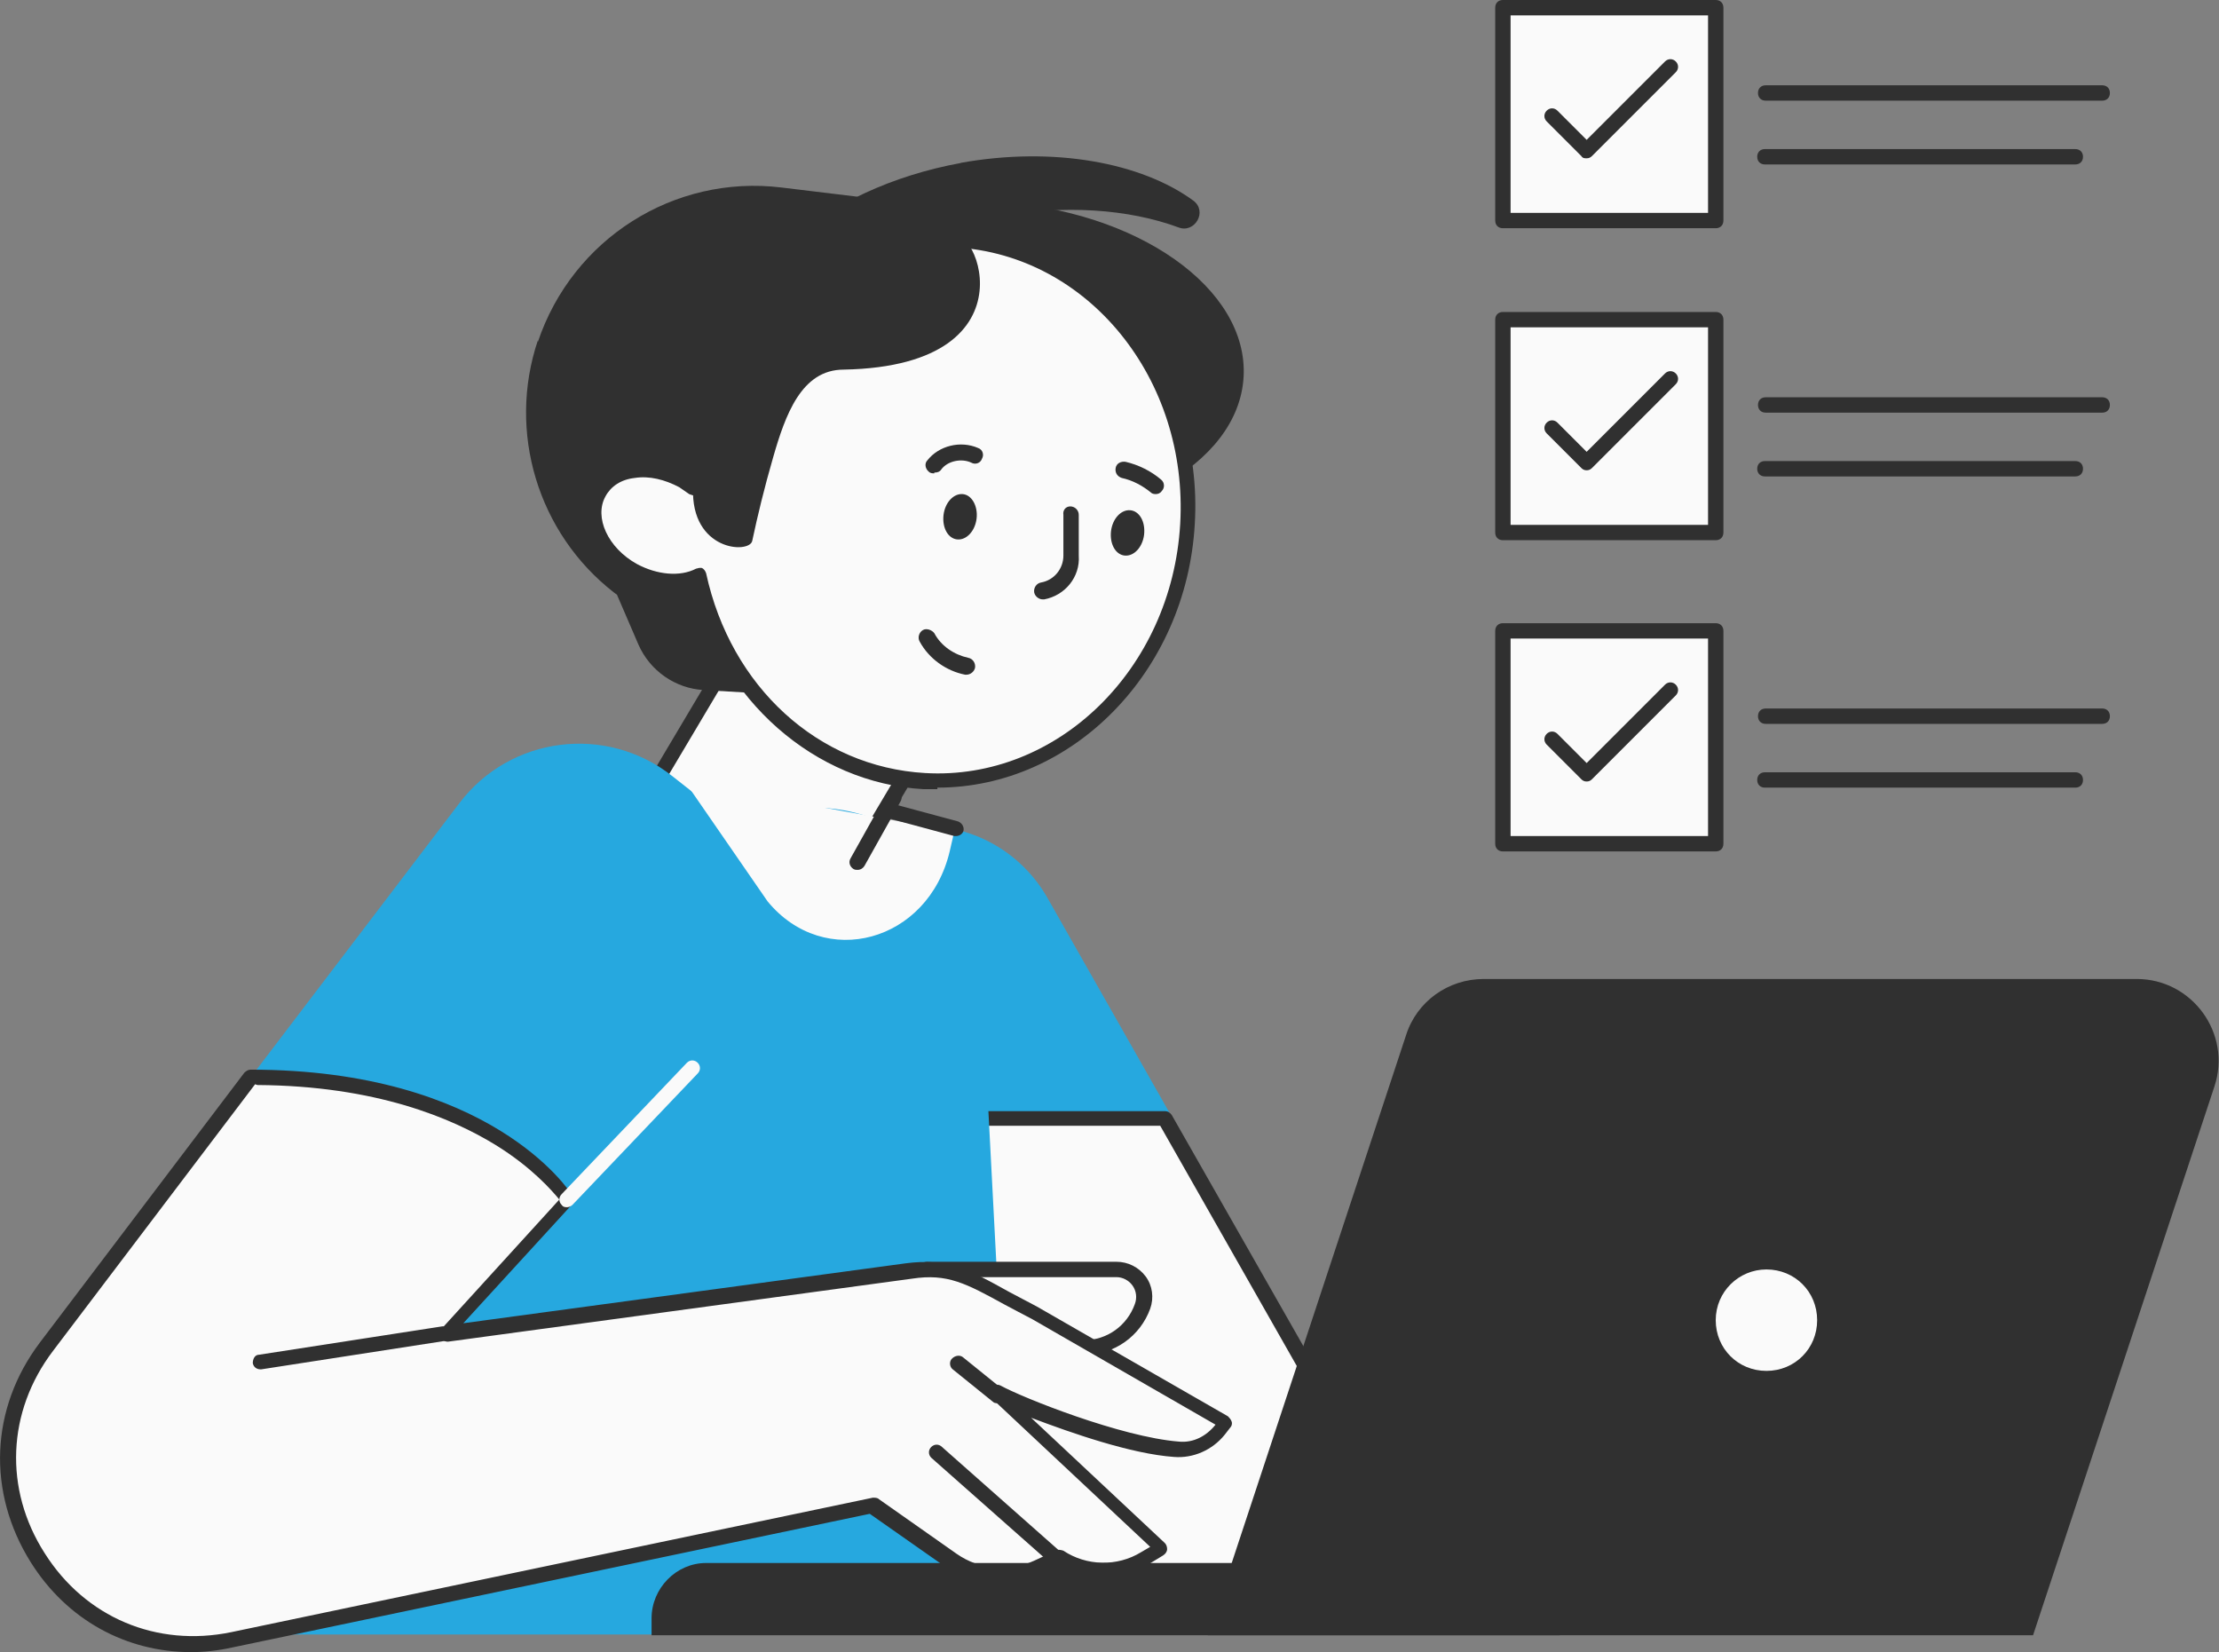 <?xml version="1.0" encoding="UTF-8"?>
<svg id="Layer_1" xmlns="http://www.w3.org/2000/svg" version="1.1" viewBox="0 0 288.8 215">
  <rect x="0" y="0" width="288.8" height="215" fill="#808080" stroke="none"/>
  <!-- Generator: Adobe Illustrator 29.1.0, SVG Export Plug-In . SVG Version: 2.1.0 Build 142)  -->
  <defs>
    <style>
      .st0 {
        fill: #303030;
      }

      .st1 {
        fill: #26a8df;
      }

      .st2 {
        fill: #fafafa;
      }
    </style>
  </defs>
  <g id="Layer_2">
    <g id="_Layer_">
      <g>
        <g>
          <rect class="st2" x="76.6" y="78.3" width="60.9" height="27.6" rx="9.5" ry="9.5" transform="translate(-26.8 137.1) rotate(-59.3)"/>
          <path class="st0" d="M100.2,122.7c-1.8,0-3.7-.5-5.4-1.5l-7.3-4.3h0c-5-3-6.6-9.4-3.7-14.4l21.4-36c3-5,9.4-6.6,14.4-3.7l7.3,4.3c5,3,6.6,9.4,3.7,14.4l-21.4,36c-2,3.3-5.5,5.2-9.1,5.2h0ZM88.5,115.1l7.3,4.3c4,2.4,9.3,1.1,11.7-3l21.4-36c2.4-4,1.1-9.3-3-11.7l-7.3-4.3c-4-2.4-9.3-1.1-11.7,3l-21.4,36c-2.4,4-1.1,9.3,3,11.7Z"/>
        </g>
        <g>
          <g>
            <ellipse class="st0" cx="128.3" cy="47.2" rx="20.9" ry="33.6" transform="translate(73.8 172.5) rotate(-86.7)"/>
            <g>
              <path class="st2" d="M77.8,64.2c1.8-3.2,6.7-3.9,10.9-1.5.5.3,1,.6,1.5,1,1.6-18.9,16.7-33.4,34.2-32.3,17.8,1,31.3,17.6,30.2,37.1-1.1,19.4-16.5,34.4-34.3,33.3-14.6-.8-26.2-12.1-29.4-26.8-2.3,1.2-5.7,1.1-8.7-.6-4.2-2.4-6.2-6.9-4.4-10.1h0Z"/>
              <path class="st0" d="M122,102.7c-.6,0-1.2,0-1.8,0-14.2-.8-26.4-11.6-30.1-26.4-2.6.8-5.7.4-8.5-1.1-4.7-2.6-6.9-7.8-4.8-11.5,1-1.8,2.9-3,5.3-3.4,2.3-.3,4.8.2,7,1.4,0,0,.1,0,.2,0,2.4-18.8,17.5-32.6,35.1-31.6,18.3,1.1,32.3,18.2,31.1,38.1-1.1,19.3-16,34.3-33.5,34.3h0ZM90.9,73.9c.1,0,.3,0,.4,0,.3.1.5.4.6.7,3.2,14.8,14.6,25.2,28.5,26,17.2,1,32.1-13.5,33.2-32.4,1.1-18.9-12-35-29.2-36-17-1-31.6,12.8-33.1,31.4,0,.4-.3.7-.6.8-.3.2-.7,0-1-.1-.4-.3-.9-.6-1.3-.9-1.9-1-3.9-1.5-5.8-1.2-1.8.2-3.1,1.1-3.8,2.4-1.5,2.7.3,6.7,4.1,8.8,2.6,1.4,5.6,1.7,7.7.6.1,0,.3-.1.5-.1h0Z"/>
            </g>
            <path class="st0" d="M125,21.2c12.2-2.2,23.6,0,30.3,4.9,1.9,1.4.2,4.3-1.9,3.5-6.5-2.4-14.9-3-23.6-1.4-18.1,3.3-31.1,14.9-29.1,25.9,0,.4.2.9.3,1.3-2.7-2.3-4.4-5.1-5-8.3-2-11,11-22.6,29.1-25.9Z"/>
            <path class="st0" d="M70,44.5h0c4.5-13.4,17.7-21.8,31.7-20.1l24.8,3-3,3.8c2.7-4.2,12.5,16.4-13.7,16.9-5.5,0-7.6,5.9-9.2,11.5-1.1,3.8-2,7.5-2.7,10.8-.4,1.7-8,1.3-7.7-6.9-.4-.3-.9-.7-1.5-1-4.2-2.4-9.1-1.7-10.9,1.5s.2,7.8,4.4,10.1c3,1.7,6.4,1.8,8.7.6,1.3,5.9,3.9,11.2,7.5,15.5l-6.8-.4c-3.7-.2-7-2.5-8.5-5.9l-2.8-6.5-.4-.3c-9.9-7.7-13.9-20.9-9.9-32.8h0Z"/>
          </g>
          <path class="st0" d="M144.6,69.1c-.2,1.7.6,3.1,1.8,3.2s2.3-1.1,2.5-2.7c.2-1.7-.6-3.1-1.8-3.2s-2.3,1.1-2.5,2.7Z"/>
          <path class="st0" d="M122.8,67c-.2,1.7.6,3.1,1.8,3.2s2.3-1.1,2.5-2.7-.6-3.1-1.8-3.2-2.3,1.1-2.5,2.7Z"/>
          <path class="st0" d="M125.8,87.8c0,0-.1,0-.2,0-2.5-.5-4.7-2.1-5.9-4.3-.3-.5-.1-1.2.4-1.5.5-.3,1.2,0,1.5.4.9,1.7,2.6,2.8,4.4,3.2.6.1,1,.7.9,1.3-.1.5-.6.9-1.1.9h0Z"/>
          <path class="st0" d="M135.7,78c-.5,0-1-.4-1.1-.9-.1-.6.3-1.2.9-1.3,1.7-.3,2.9-1.8,2.9-3.5v-5.3c-.1-.6.3-1.1.9-1.1.6,0,1.1.5,1.1,1.1v5.3c.2,2.8-1.8,5.2-4.5,5.7,0,0-.1,0-.2,0h0Z"/>
          <path class="st0" d="M121.6,61.6c-.2,0-.5,0-.7-.2-.5-.4-.6-1.1-.2-1.5,1.5-1.9,4.3-2.6,6.6-1.6.6.2.8.9.5,1.4-.2.6-.9.8-1.4.5-1.3-.6-3.1-.2-3.9.9-.2.3-.5.4-.9.4h0Z"/>
          <path class="st0" d="M150.5,64.3c-.2,0-.5,0-.7-.2-1.1-.9-2.4-1.6-3.8-1.9-.6-.2-.9-.7-.8-1.3s.7-.9,1.3-.8c1.7.4,3.3,1.2,4.6,2.3.5.4.5,1.1.1,1.5-.2.3-.5.4-.8.4h0Z"/>
        </g>
        <path class="st1" d="M91,112.5l26.1-4.7c7.6-1.4,15.3,2.2,19.2,9l51.4,90.5h-82.4l-14.4-94.8h0Z"/>
        <g>
          <polygon class="st2" points="104.3 207.3 186.8 207.3 151.6 145.5 95 145.5 104.3 207.3"/>
          <path class="st0" d="M186.8,208.3h-82.4c-.5,0-.9-.4-1-.8l-9.4-61.8c0-.3,0-.6.2-.8.2-.2.5-.3.8-.3h56.6c.4,0,.7.2.9.5l35.2,61.8c.2.3.2.7,0,1-.2.3-.5.5-.9.5h0ZM105.2,206.3h79.8l-34-59.8h-54.9l9.1,59.8Z"/>
        </g>
        <path class="st1" d="M32.7,140.1l27.1-35.6c6.6-8.7,19.1-10.3,27.7-3.5l12.7,10,5.5-5.9h.2c10.5,0,19.5,7.4,21.6,17.7l4.7,89.9H22.2l10.5-72.6h0Z"/>
        <g>
          <g>
            <path class="st2" d="M138.1,175.4h2.9c3.4,0,6.4-2.1,7.6-5.3h0c.9-2.3-.9-4.8-3.4-4.8h-24.6l17.5,10.1h0Z"/>
            <path class="st0" d="M141.1,176.4h-2.9c-.6,0-1-.4-1-1s.4-1,1-1h2.9c3,0,5.6-1.9,6.6-4.7.3-.8.2-1.7-.3-2.4s-1.3-1.1-2.1-1.1h-24.6c-.6,0-1-.4-1-1s.4-1,1-1h24.6c1.5,0,2.9.7,3.8,1.9.9,1.2,1.1,2.8.6,4.2-1.3,3.6-4.7,6-8.5,6h0Z"/>
          </g>
          <g>
            <path class="st2" d="M32.7,140.1l-26.6,35.1c-13.5,17.8,2.3,42.7,24.1,38.2l83.5-17.5,10.1,7.1c3.3,2.3,7.5,2.7,11.1,1l2.8-1.3h0c3.4,2.2,7.7,2.3,11.2.2l2.3-1.4-21.7-20.3c2.7,1.5,15.7,6.8,23.6,7.4,2.2.2,4.3-.8,5.7-2.5l.7-.9-24.8-14.3c-7.9-4.1-10.4-6.3-16.4-5.5l-60.4,8.2,15.9-17.5s-10.1-15.9-41.1-15.9h0Z"/>
            <path class="st0" d="M24.9,215c-8.5,0-16.2-4.2-20.9-11.7-5.7-9.1-5.3-20,1.2-28.6l26.6-35.1c.2-.2.5-.4.8-.4,31.2,0,41.5,15.7,41.9,16.4.2.4.2.9-.1,1.2l-14.1,15.4,57.6-7.8c5.3-.7,8.2.8,13.4,3.7,1.1.6,2.3,1.2,3.6,1.9l24.9,14.3c.2.2.4.4.5.7s0,.6-.2.8l-.7.9c-1.6,2-4.1,3.1-6.6,2.9-5.6-.4-13.3-3.1-18.6-5.1l17.4,16.3c.2.2.3.5.3.8,0,.3-.2.6-.5.8l-2.3,1.4c-3.6,2.2-8.2,2.2-11.8,0l-2.3,1.1c-3.9,1.8-8.6,1.4-12.1-1.1l-9.7-6.8-83,17.4c-1.8.4-3.6.6-5.4.6h0ZM33.2,141.1l-26.3,34.7c-6,7.9-6.4,18-1.1,26.3,5.3,8.4,14.6,12.3,24.3,10.3l83.5-17.5c.3,0,.6,0,.8.2l10.1,7.1c3,2.1,6.8,2.4,10.1.9l2.8-1.3c.3-.2.7-.1,1,0,3,2,7,2.1,10.1.2l1.2-.7-20.7-19.4c-.4-.3-.4-.9-.1-1.3.3-.4.9-.5,1.3-.3,2.9,1.6,15.7,6.7,23.2,7.3,1.9.2,3.6-.7,4.8-2.2h0l-23.8-13.7c-1.3-.7-2.5-1.3-3.6-1.9-5.1-2.8-7.5-4.1-12.1-3.4l-60.4,8.2c-.4,0-.8-.2-1-.5-.2-.4-.1-.8.1-1.1l15.4-16.9c-1-1.2-3.6-4.2-8.3-7.1-5.7-3.5-15.6-7.7-31-7.8h0Z"/>
          </g>
          <g>
            <path class="st2" d="M121.9,188.9l15.6,13.8-15.6-13.8Z"/>
            <path class="st0" d="M137.5,203.7c-.2,0-.5,0-.7-.2l-15.6-13.8c-.4-.4-.4-1,0-1.4.4-.4,1-.4,1.4,0l15.6,13.8c.4.4.4,1,0,1.4-.2.2-.5.3-.8.3Z"/>
          </g>
          <g>
            <path class="st2" d="M129.8,181.6l-5.2-4.2,5.2,4.2Z"/>
            <path class="st0" d="M129.8,182.6c-.2,0-.4,0-.6-.2l-5.2-4.2c-.4-.3-.5-1-.1-1.4s1-.5,1.4-.2l5.2,4.2c.4.3.5,1,.1,1.4-.2.2-.5.4-.8.4Z"/>
          </g>
        </g>
        <path class="st2" d="M73.8,157.1c-.2,0-.5,0-.7-.3-.4-.4-.4-1,0-1.4l16.3-17.1c.4-.4,1-.4,1.4,0s.4,1,0,1.4l-16.3,17.1c-.2.2-.5.3-.7.3Z"/>
        <path class="st0" d="M203,212.8h-118.2v-2.2c0-3.9,3.2-7.2,7.1-7.2h111v9.3h0Z"/>
        <path class="st0" d="M157.2,212.8h107.4l23.6-71.4c2.3-6.9-2.9-14-10.1-14h-85c-4.6,0-8.7,2.9-10.1,7.3l-25.8,78.1h0Z"/>
        <g>
          <circle class="st2" cx="229.9" cy="171.7" r="7.6" transform="translate(-16.7 318.4) rotate(-67.5)"/>
          <path class="st0" d="M229.9,180.3c-4.7,0-8.6-3.8-8.6-8.6s3.8-8.6,8.6-8.6,8.6,3.8,8.6,8.6-3.8,8.6-8.6,8.6ZM229.9,165.2c-3.6,0-6.6,2.9-6.6,6.6s2.9,6.6,6.6,6.6,6.6-2.9,6.6-6.6-2.9-6.6-6.6-6.6Z"/>
        </g>
        <g>
          <path class="st2" d="M33.9,177.2l23.9-3.7-23.9,3.7Z"/>
          <path class="st0" d="M33.9,178.2c-.5,0-.9-.3-1-.8,0-.6.3-1.1.8-1.1l23.9-3.7c.6,0,1.1.3,1.1.8,0,.6-.3,1.1-.8,1.1l-23.9,3.7c0,0-.1,0-.1,0Z"/>
        </g>
        <path class="st2" d="M89.2,101.8l35,6.4-.6,2.6c-2.8,11.8-16.3,15.5-23.7,6.5l-10.7-15.5h0Z"/>
        <g>
          <path class="st2" d="M115.6,105.3l8.9,2.4-8.9-2.4Z"/>
          <path class="st0" d="M124.5,108.8c0,0-.2,0-.3,0l-8.9-2.4c-.5-.2-.8-.7-.7-1.2.1-.5.7-.8,1.2-.7l8.9,2.4c.5.2.8.7.7,1.2-.1.4-.5.7-1,.7Z"/>
        </g>
        <g>
          <path class="st2" d="M116.3,103.8l-4.7,8.4,4.7-8.4Z"/>
          <path class="st0" d="M111.6,113.2c-.2,0-.3,0-.5-.1-.5-.3-.7-.9-.4-1.4l4.7-8.4c.3-.5.9-.7,1.4-.4.5.3.7.9.4,1.4l-4.7,8.4c-.2.3-.5.5-.9.5h0Z"/>
        </g>
        <g>
          <path class="st0" d="M273.6,13.1h-43.8c-.6,0-1-.4-1-1s.4-1,1-1h43.8c.6,0,1,.4,1,1s-.4,1-1,1Z"/>
          <path class="st0" d="M270.1,21.4h-40.4c-.6,0-1-.4-1-1s.4-1,1-1h40.4c.6,0,1,.4,1,1s-.4,1-1,1Z"/>
          <g>
            <rect class="st2" x="195.6" y="1" width="27.7" height="27.7"/>
            <path class="st0" d="M223.3,29.7h-27.7c-.6,0-1-.4-1-1V1c0-.6.4-1,1-1h27.7c.6,0,1,.4,1,1v27.7c0,.6-.4,1-1,1ZM196.6,27.7h25.7V2h-25.7v25.7Z"/>
          </g>
          <path class="st0" d="M206.5,20.6c-.3,0-.5,0-.7-.3l-4.5-4.5c-.4-.4-.4-1,0-1.4s1-.4,1.4,0l3.8,3.8,10.2-10.2c.4-.4,1-.4,1.4,0s.4,1,0,1.4l-10.9,10.9c-.2.2-.4.3-.7.3h0Z"/>
        </g>
        <g>
          <path class="st0" d="M273.6,53.7h-43.8c-.6,0-1-.4-1-1s.4-1,1-1h43.8c.6,0,1,.4,1,1s-.4,1-1,1Z"/>
          <path class="st0" d="M270.1,62h-40.4c-.6,0-1-.4-1-1s.4-1,1-1h40.4c.6,0,1,.4,1,1s-.4,1-1,1Z"/>
          <g>
            <rect class="st2" x="195.6" y="41.6" width="27.7" height="27.7"/>
            <path class="st0" d="M223.3,70.3h-27.7c-.6,0-1-.4-1-1v-27.7c0-.6.4-1,1-1h27.7c.6,0,1,.4,1,1v27.7c0,.6-.4,1-1,1ZM196.6,68.3h25.7v-25.7h-25.7v25.7Z"/>
          </g>
          <path class="st0" d="M206.5,61.2h0c-.3,0-.5-.1-.7-.3l-4.5-4.5c-.4-.4-.4-1,0-1.4s1-.4,1.4,0l3.8,3.8,10.2-10.2c.4-.4,1-.4,1.4,0s.4,1,0,1.4l-10.9,10.9c-.2.2-.4.3-.7.3h0Z"/>
        </g>
        <g>
          <path class="st0" d="M273.6,94.2h-43.8c-.6,0-1-.4-1-1s.4-1,1-1h43.8c.6,0,1,.4,1,1s-.4,1-1,1Z"/>
          <path class="st0" d="M270.1,102.5h-40.4c-.6,0-1-.4-1-1s.4-1,1-1h40.4c.6,0,1,.4,1,1s-.4,1-1,1Z"/>
          <g>
            <rect class="st2" x="195.6" y="82.1" width="27.7" height="27.7"/>
            <path class="st0" d="M223.3,110.8h-27.7c-.6,0-1-.4-1-1v-27.7c0-.6.4-1,1-1h27.7c.6,0,1,.4,1,1v27.7c0,.6-.4,1-1,1ZM196.6,108.8h25.7v-25.7h-25.7v25.7Z"/>
          </g>
          <path class="st0" d="M206.5,101.7h0c-.3,0-.5-.1-.7-.3l-4.5-4.5c-.4-.4-.4-1,0-1.4s1-.4,1.4,0l3.8,3.8,10.2-10.2c.4-.4,1-.4,1.4,0s.4,1,0,1.4l-10.9,10.9c-.2.2-.4.3-.7.3h0Z"/>
        </g>
      </g>
    </g>
  </g>
</svg>